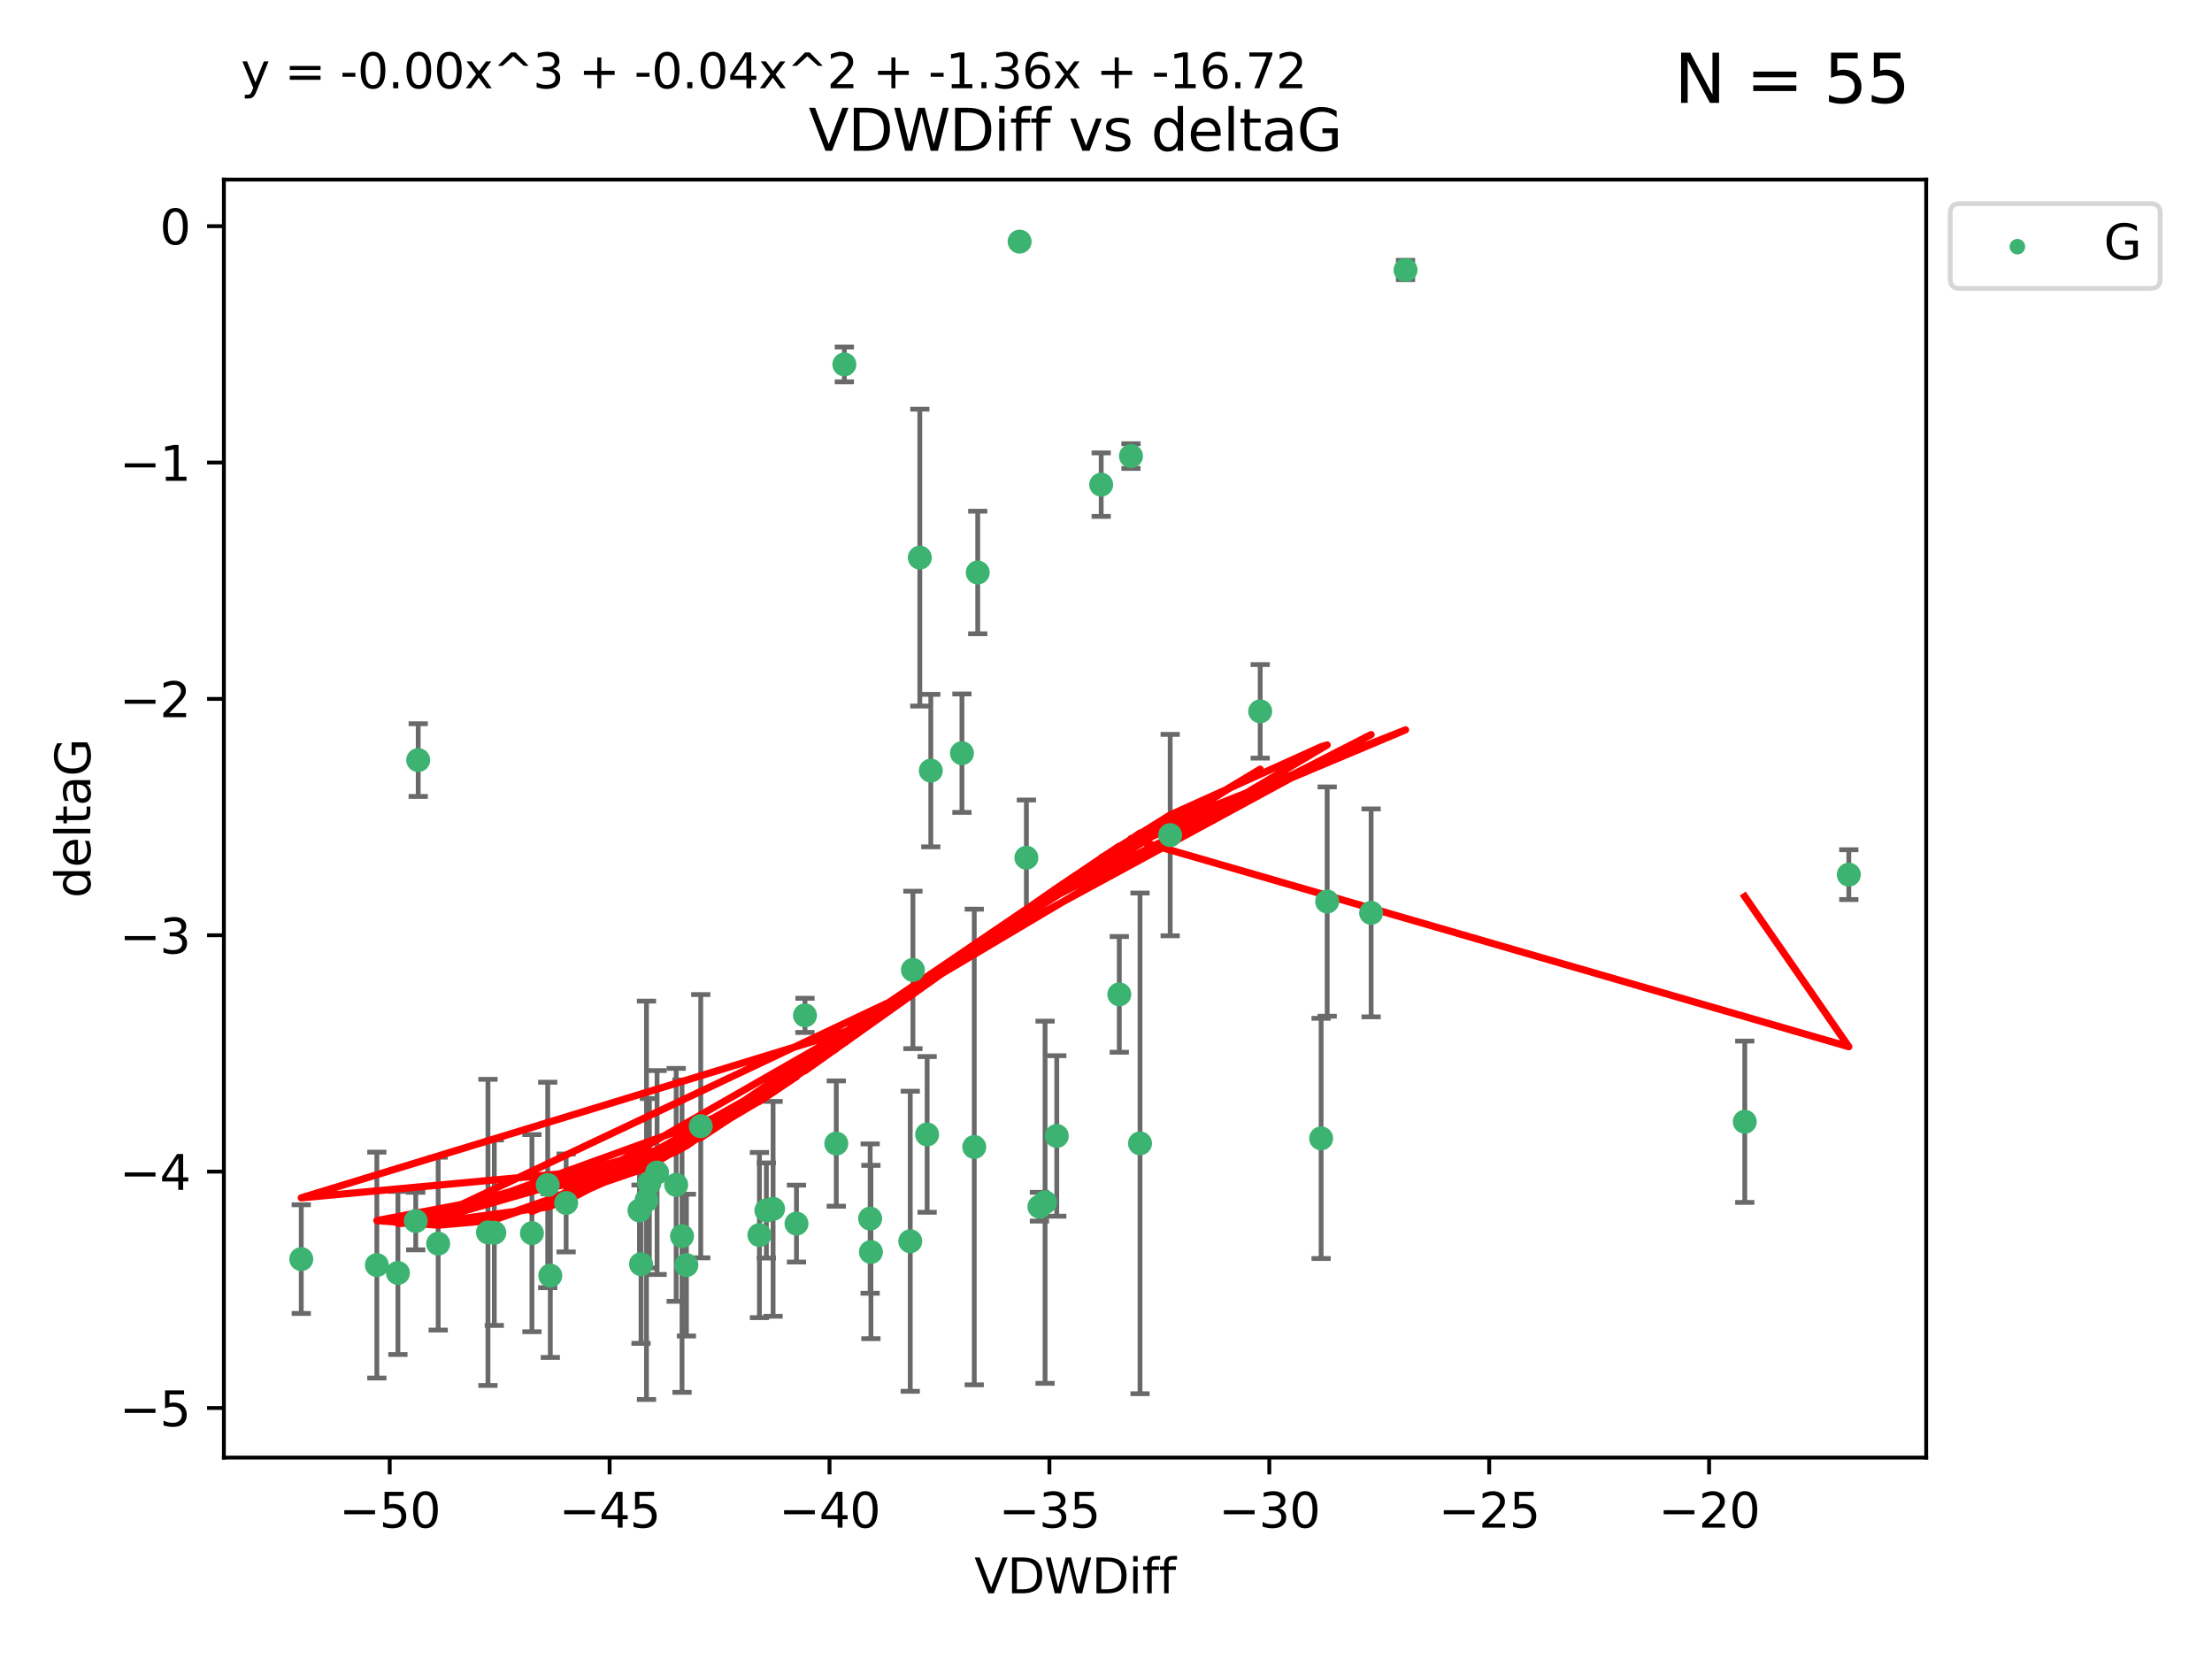 <?xml version="1.0" encoding="utf-8" standalone="no"?>
<!DOCTYPE svg PUBLIC "-//W3C//DTD SVG 1.1//EN"
  "http://www.w3.org/Graphics/SVG/1.1/DTD/svg11.dtd">
<svg xmlns:xlink="http://www.w3.org/1999/xlink" width="460.8pt" height="345.6pt" viewBox="0 0 460.8 345.6" xmlns="http://www.w3.org/2000/svg" version="1.1">
 <defs>
  <style type="text/css">*{stroke-linejoin: round; stroke-linecap: butt}</style>
 </defs>
 <g id="figure_1">
  <g id="patch_1">
   <path d="M 0 345.6 
L 460.8 345.6 
L 460.8 0 
L 0 0 
z
" style="fill: #ffffff"/>
  </g>
  <g id="axes_1">
   <g id="patch_2">
    <path d="M 46.64 303.64 
L 401.26 303.64 
L 401.26 37.411 
L 46.64 37.411 
z
" style="fill: #ffffff"/>
   </g>
   <g id="PathCollection_1">
    <defs>
     <path id="m141c7be015" d="M 0 1.118 
C 0.297 1.118 0.581 1 0.791 0.791 
C 1 0.581 1.118 0.297 1.118 0 
C 1.118 -0.297 1 -0.581 0.791 -0.791 
C 0.581 -1 0.297 -1.118 0 -1.118 
C -0.297 -1.118 -0.581 -1 -0.791 -0.791 
C -1 -0.581 -1.118 -0.297 -1.118 0 
C -1.118 0.297 -1 0.581 -0.791 0.791 
C -0.581 1 -0.297 1.118 0 1.118 
z
" style="stroke: #3cb371"/>
    </defs>
    <g clip-path="url(#pcbb7e28b76)">
     <use xlink:href="#m141c7be015" x="133.213" y="252.162" style="fill: #3cb371; stroke: #3cb371"/>
     <use xlink:href="#m141c7be015" x="78.505" y="263.539" style="fill: #3cb371; stroke: #3cb371"/>
     <use xlink:href="#m141c7be015" x="91.28" y="259.076" style="fill: #3cb371; stroke: #3cb371"/>
     <use xlink:href="#m141c7be015" x="101.652" y="256.73" style="fill: #3cb371; stroke: #3cb371"/>
     <use xlink:href="#m141c7be015" x="136.879" y="244.26" style="fill: #3cb371; stroke: #3cb371"/>
     <use xlink:href="#m141c7be015" x="159.648" y="252.161" style="fill: #3cb371; stroke: #3cb371"/>
     <use xlink:href="#m141c7be015" x="181.431" y="260.816" style="fill: #3cb371; stroke: #3cb371"/>
     <use xlink:href="#m141c7be015" x="62.759" y="262.298" style="fill: #3cb371; stroke: #3cb371"/>
     <use xlink:href="#m141c7be015" x="135.278" y="246.487" style="fill: #3cb371; stroke: #3cb371"/>
     <use xlink:href="#m141c7be015" x="133.541" y="263.353" style="fill: #3cb371; stroke: #3cb371"/>
     <use xlink:href="#m141c7be015" x="102.973" y="256.797" style="fill: #3cb371; stroke: #3cb371"/>
     <use xlink:href="#m141c7be015" x="82.893" y="265.18" style="fill: #3cb371; stroke: #3cb371"/>
     <use xlink:href="#m141c7be015" x="145.979" y="234.604" style="fill: #3cb371; stroke: #3cb371"/>
     <use xlink:href="#m141c7be015" x="174.214" y="238.224" style="fill: #3cb371; stroke: #3cb371"/>
     <use xlink:href="#m141c7be015" x="117.936" y="250.599" style="fill: #3cb371; stroke: #3cb371"/>
     <use xlink:href="#m141c7be015" x="161.048" y="251.826" style="fill: #3cb371; stroke: #3cb371"/>
     <use xlink:href="#m141c7be015" x="181.27" y="253.85" style="fill: #3cb371; stroke: #3cb371"/>
     <use xlink:href="#m141c7be015" x="189.623" y="258.574" style="fill: #3cb371; stroke: #3cb371"/>
     <use xlink:href="#m141c7be015" x="110.811" y="256.889" style="fill: #3cb371; stroke: #3cb371"/>
     <use xlink:href="#m141c7be015" x="140.862" y="246.826" style="fill: #3cb371; stroke: #3cb371"/>
     <use xlink:href="#m141c7be015" x="165.923" y="254.895" style="fill: #3cb371; stroke: #3cb371"/>
     <use xlink:href="#m141c7be015" x="158.201" y="257.285" style="fill: #3cb371; stroke: #3cb371"/>
     <use xlink:href="#m141c7be015" x="87.119" y="158.34" style="fill: #3cb371; stroke: #3cb371"/>
     <use xlink:href="#m141c7be015" x="191.615" y="116.16" style="fill: #3cb371; stroke: #3cb371"/>
     <use xlink:href="#m141c7be015" x="142.076" y="257.509" style="fill: #3cb371; stroke: #3cb371"/>
     <use xlink:href="#m141c7be015" x="86.605" y="254.37" style="fill: #3cb371; stroke: #3cb371"/>
     <use xlink:href="#m141c7be015" x="114.103" y="246.847" style="fill: #3cb371; stroke: #3cb371"/>
     <use xlink:href="#m141c7be015" x="114.64" y="265.733" style="fill: #3cb371; stroke: #3cb371"/>
     <use xlink:href="#m141c7be015" x="142.992" y="263.542" style="fill: #3cb371; stroke: #3cb371"/>
     <use xlink:href="#m141c7be015" x="220.146" y="236.64" style="fill: #3cb371; stroke: #3cb371"/>
     <use xlink:href="#m141c7be015" x="233.169" y="207.148" style="fill: #3cb371; stroke: #3cb371"/>
     <use xlink:href="#m141c7be015" x="217.708" y="250.448" style="fill: #3cb371; stroke: #3cb371"/>
     <use xlink:href="#m141c7be015" x="175.895" y="75.917" style="fill: #3cb371; stroke: #3cb371"/>
     <use xlink:href="#m141c7be015" x="216.531" y="251.378" style="fill: #3cb371; stroke: #3cb371"/>
     <use xlink:href="#m141c7be015" x="134.676" y="250.042" style="fill: #3cb371; stroke: #3cb371"/>
     <use xlink:href="#m141c7be015" x="203.679" y="119.261" style="fill: #3cb371; stroke: #3cb371"/>
     <use xlink:href="#m141c7be015" x="262.522" y="148.185" style="fill: #3cb371; stroke: #3cb371"/>
     <use xlink:href="#m141c7be015" x="213.817" y="178.682" style="fill: #3cb371; stroke: #3cb371"/>
     <use xlink:href="#m141c7be015" x="212.406" y="50.334" style="fill: #3cb371; stroke: #3cb371"/>
     <use xlink:href="#m141c7be015" x="285.63" y="190.168" style="fill: #3cb371; stroke: #3cb371"/>
     <use xlink:href="#m141c7be015" x="200.389" y="156.901" style="fill: #3cb371; stroke: #3cb371"/>
     <use xlink:href="#m141c7be015" x="202.957" y="238.939" style="fill: #3cb371; stroke: #3cb371"/>
     <use xlink:href="#m141c7be015" x="193.903" y="160.532" style="fill: #3cb371; stroke: #3cb371"/>
     <use xlink:href="#m141c7be015" x="167.69" y="211.519" style="fill: #3cb371; stroke: #3cb371"/>
     <use xlink:href="#m141c7be015" x="237.488" y="238.186" style="fill: #3cb371; stroke: #3cb371"/>
     <use xlink:href="#m141c7be015" x="190.179" y="202.049" style="fill: #3cb371; stroke: #3cb371"/>
     <use xlink:href="#m141c7be015" x="193.138" y="236.32" style="fill: #3cb371; stroke: #3cb371"/>
     <use xlink:href="#m141c7be015" x="276.475" y="187.81" style="fill: #3cb371; stroke: #3cb371"/>
     <use xlink:href="#m141c7be015" x="275.212" y="237.15" style="fill: #3cb371; stroke: #3cb371"/>
     <use xlink:href="#m141c7be015" x="243.77" y="173.963" style="fill: #3cb371; stroke: #3cb371"/>
     <use xlink:href="#m141c7be015" x="229.398" y="100.958" style="fill: #3cb371; stroke: #3cb371"/>
     <use xlink:href="#m141c7be015" x="292.798" y="56.245" style="fill: #3cb371; stroke: #3cb371"/>
     <use xlink:href="#m141c7be015" x="235.604" y="95.009" style="fill: #3cb371; stroke: #3cb371"/>
     <use xlink:href="#m141c7be015" x="385.141" y="182.207" style="fill: #3cb371; stroke: #3cb371"/>
     <use xlink:href="#m141c7be015" x="363.469" y="233.684" style="fill: #3cb371; stroke: #3cb371"/>
    </g>
   </g>
   <g id="matplotlib.axis_1">
    <g id="xtick_1">
     <g id="line2d_1">
      <defs>
       <path id="m7e009e89de" d="M 0 0 
L 0 3.5 
" style="stroke: #000000; stroke-width: 0.8"/>
      </defs>
      <g>
       <use xlink:href="#m7e009e89de" x="81.184" y="303.64" style="stroke: #000000; stroke-width: 0.8"/>
      </g>
     </g>
     <g id="text_1">
      <!-- −50 -->
      <g transform="translate(70.632 318.238)scale(0.1 -0.1)">
       <defs>
        <path id="DejaVuSans-2212" d="M 678 2272 
L 4684 2272 
L 4684 1741 
L 678 1741 
L 678 2272 
z
" transform="scale(0.016)"/>
        <path id="DejaVuSans-35" d="M 691 4666 
L 3169 4666 
L 3169 4134 
L 1269 4134 
L 1269 2991 
Q 1406 3038 1543 3061 
Q 1681 3084 1819 3084 
Q 2600 3084 3056 2656 
Q 3513 2228 3513 1497 
Q 3513 744 3044 326 
Q 2575 -91 1722 -91 
Q 1428 -91 1123 -41 
Q 819 9 494 109 
L 494 744 
Q 775 591 1075 516 
Q 1375 441 1709 441 
Q 2250 441 2565 725 
Q 2881 1009 2881 1497 
Q 2881 1984 2565 2268 
Q 2250 2553 1709 2553 
Q 1456 2553 1204 2497 
Q 953 2441 691 2322 
L 691 4666 
z
" transform="scale(0.016)"/>
        <path id="DejaVuSans-30" d="M 2034 4250 
Q 1547 4250 1301 3770 
Q 1056 3291 1056 2328 
Q 1056 1369 1301 889 
Q 1547 409 2034 409 
Q 2525 409 2770 889 
Q 3016 1369 3016 2328 
Q 3016 3291 2770 3770 
Q 2525 4250 2034 4250 
z
M 2034 4750 
Q 2819 4750 3233 4129 
Q 3647 3509 3647 2328 
Q 3647 1150 3233 529 
Q 2819 -91 2034 -91 
Q 1250 -91 836 529 
Q 422 1150 422 2328 
Q 422 3509 836 4129 
Q 1250 4750 2034 4750 
z
" transform="scale(0.016)"/>
       </defs>
       <use xlink:href="#DejaVuSans-2212"/>
       <use xlink:href="#DejaVuSans-35" x="83.789"/>
       <use xlink:href="#DejaVuSans-30" x="147.412"/>
      </g>
     </g>
    </g>
    <g id="xtick_2">
     <g id="line2d_2">
      <g>
       <use xlink:href="#m7e009e89de" x="126.993" y="303.64" style="stroke: #000000; stroke-width: 0.8"/>
      </g>
     </g>
     <g id="text_2">
      <!-- −45 -->
      <g transform="translate(116.441 318.238)scale(0.1 -0.1)">
       <defs>
        <path id="DejaVuSans-34" d="M 2419 4116 
L 825 1625 
L 2419 1625 
L 2419 4116 
z
M 2253 4666 
L 3047 4666 
L 3047 1625 
L 3713 1625 
L 3713 1100 
L 3047 1100 
L 3047 0 
L 2419 0 
L 2419 1100 
L 313 1100 
L 313 1709 
L 2253 4666 
z
" transform="scale(0.016)"/>
       </defs>
       <use xlink:href="#DejaVuSans-2212"/>
       <use xlink:href="#DejaVuSans-34" x="83.789"/>
       <use xlink:href="#DejaVuSans-35" x="147.412"/>
      </g>
     </g>
    </g>
    <g id="xtick_3">
     <g id="line2d_3">
      <g>
       <use xlink:href="#m7e009e89de" x="172.802" y="303.64" style="stroke: #000000; stroke-width: 0.8"/>
      </g>
     </g>
     <g id="text_3">
      <!-- −40 -->
      <g transform="translate(162.25 318.238)scale(0.1 -0.1)">
       <use xlink:href="#DejaVuSans-2212"/>
       <use xlink:href="#DejaVuSans-34" x="83.789"/>
       <use xlink:href="#DejaVuSans-30" x="147.412"/>
      </g>
     </g>
    </g>
    <g id="xtick_4">
     <g id="line2d_4">
      <g>
       <use xlink:href="#m7e009e89de" x="218.611" y="303.64" style="stroke: #000000; stroke-width: 0.8"/>
      </g>
     </g>
     <g id="text_4">
      <!-- −35 -->
      <g transform="translate(208.059 318.238)scale(0.1 -0.1)">
       <defs>
        <path id="DejaVuSans-33" d="M 2597 2516 
Q 3050 2419 3304 2112 
Q 3559 1806 3559 1356 
Q 3559 666 3084 287 
Q 2609 -91 1734 -91 
Q 1441 -91 1130 -33 
Q 819 25 488 141 
L 488 750 
Q 750 597 1062 519 
Q 1375 441 1716 441 
Q 2309 441 2620 675 
Q 2931 909 2931 1356 
Q 2931 1769 2642 2001 
Q 2353 2234 1838 2234 
L 1294 2234 
L 1294 2753 
L 1863 2753 
Q 2328 2753 2575 2939 
Q 2822 3125 2822 3475 
Q 2822 3834 2567 4026 
Q 2313 4219 1838 4219 
Q 1578 4219 1281 4162 
Q 984 4106 628 3988 
L 628 4550 
Q 988 4650 1302 4700 
Q 1616 4750 1894 4750 
Q 2613 4750 3031 4423 
Q 3450 4097 3450 3541 
Q 3450 3153 3228 2886 
Q 3006 2619 2597 2516 
z
" transform="scale(0.016)"/>
       </defs>
       <use xlink:href="#DejaVuSans-2212"/>
       <use xlink:href="#DejaVuSans-33" x="83.789"/>
       <use xlink:href="#DejaVuSans-35" x="147.412"/>
      </g>
     </g>
    </g>
    <g id="xtick_5">
     <g id="line2d_5">
      <g>
       <use xlink:href="#m7e009e89de" x="264.42" y="303.64" style="stroke: #000000; stroke-width: 0.8"/>
      </g>
     </g>
     <g id="text_5">
      <!-- −30 -->
      <g transform="translate(253.868 318.238)scale(0.1 -0.1)">
       <use xlink:href="#DejaVuSans-2212"/>
       <use xlink:href="#DejaVuSans-33" x="83.789"/>
       <use xlink:href="#DejaVuSans-30" x="147.412"/>
      </g>
     </g>
    </g>
    <g id="xtick_6">
     <g id="line2d_6">
      <g>
       <use xlink:href="#m7e009e89de" x="310.229" y="303.64" style="stroke: #000000; stroke-width: 0.8"/>
      </g>
     </g>
     <g id="text_6">
      <!-- −25 -->
      <g transform="translate(299.676 318.238)scale(0.1 -0.1)">
       <defs>
        <path id="DejaVuSans-32" d="M 1228 531 
L 3431 531 
L 3431 0 
L 469 0 
L 469 531 
Q 828 903 1448 1529 
Q 2069 2156 2228 2338 
Q 2531 2678 2651 2914 
Q 2772 3150 2772 3378 
Q 2772 3750 2511 3984 
Q 2250 4219 1831 4219 
Q 1534 4219 1204 4116 
Q 875 4013 500 3803 
L 500 4441 
Q 881 4594 1212 4672 
Q 1544 4750 1819 4750 
Q 2544 4750 2975 4387 
Q 3406 4025 3406 3419 
Q 3406 3131 3298 2873 
Q 3191 2616 2906 2266 
Q 2828 2175 2409 1742 
Q 1991 1309 1228 531 
z
" transform="scale(0.016)"/>
       </defs>
       <use xlink:href="#DejaVuSans-2212"/>
       <use xlink:href="#DejaVuSans-32" x="83.789"/>
       <use xlink:href="#DejaVuSans-35" x="147.412"/>
      </g>
     </g>
    </g>
    <g id="xtick_7">
     <g id="line2d_7">
      <g>
       <use xlink:href="#m7e009e89de" x="356.038" y="303.64" style="stroke: #000000; stroke-width: 0.8"/>
      </g>
     </g>
     <g id="text_7">
      <!-- −20 -->
      <g transform="translate(345.485 318.238)scale(0.1 -0.1)">
       <use xlink:href="#DejaVuSans-2212"/>
       <use xlink:href="#DejaVuSans-32" x="83.789"/>
       <use xlink:href="#DejaVuSans-30" x="147.412"/>
      </g>
     </g>
    </g>
    <g id="text_8">
     <!-- VDWDiff -->
     <g transform="translate(202.977 331.917)scale(0.1 -0.1)">
      <defs>
       <path id="DejaVuSans-56" d="M 1831 0 
L 50 4666 
L 709 4666 
L 2188 738 
L 3669 4666 
L 4325 4666 
L 2547 0 
L 1831 0 
z
" transform="scale(0.016)"/>
       <path id="DejaVuSans-44" d="M 1259 4147 
L 1259 519 
L 2022 519 
Q 2988 519 3436 956 
Q 3884 1394 3884 2338 
Q 3884 3275 3436 3711 
Q 2988 4147 2022 4147 
L 1259 4147 
z
M 628 4666 
L 1925 4666 
Q 3281 4666 3915 4102 
Q 4550 3538 4550 2338 
Q 4550 1131 3912 565 
Q 3275 0 1925 0 
L 628 0 
L 628 4666 
z
" transform="scale(0.016)"/>
       <path id="DejaVuSans-57" d="M 213 4666 
L 850 4666 
L 1831 722 
L 2809 4666 
L 3519 4666 
L 4500 722 
L 5478 4666 
L 6119 4666 
L 4947 0 
L 4153 0 
L 3169 4050 
L 2175 0 
L 1381 0 
L 213 4666 
z
" transform="scale(0.016)"/>
       <path id="DejaVuSans-69" d="M 603 3500 
L 1178 3500 
L 1178 0 
L 603 0 
L 603 3500 
z
M 603 4863 
L 1178 4863 
L 1178 4134 
L 603 4134 
L 603 4863 
z
" transform="scale(0.016)"/>
       <path id="DejaVuSans-66" d="M 2375 4863 
L 2375 4384 
L 1825 4384 
Q 1516 4384 1395 4259 
Q 1275 4134 1275 3809 
L 1275 3500 
L 2222 3500 
L 2222 3053 
L 1275 3053 
L 1275 0 
L 697 0 
L 697 3053 
L 147 3053 
L 147 3500 
L 697 3500 
L 697 3744 
Q 697 4328 969 4595 
Q 1241 4863 1831 4863 
L 2375 4863 
z
" transform="scale(0.016)"/>
      </defs>
      <use xlink:href="#DejaVuSans-56"/>
      <use xlink:href="#DejaVuSans-44" x="68.408"/>
      <use xlink:href="#DejaVuSans-57" x="145.41"/>
      <use xlink:href="#DejaVuSans-44" x="244.287"/>
      <use xlink:href="#DejaVuSans-69" x="321.289"/>
      <use xlink:href="#DejaVuSans-66" x="349.072"/>
      <use xlink:href="#DejaVuSans-66" x="384.277"/>
     </g>
    </g>
   </g>
   <g id="matplotlib.axis_2">
    <g id="ytick_1">
     <g id="line2d_8">
      <defs>
       <path id="mfb4e749092" d="M 0 0 
L -3.5 0 
" style="stroke: #000000; stroke-width: 0.8"/>
      </defs>
      <g>
       <use xlink:href="#mfb4e749092" x="46.64" y="293.312" style="stroke: #000000; stroke-width: 0.8"/>
      </g>
     </g>
     <g id="text_9">
      <!-- −5 -->
      <g transform="translate(24.898 297.111)scale(0.1 -0.1)">
       <use xlink:href="#DejaVuSans-2212"/>
       <use xlink:href="#DejaVuSans-35" x="83.789"/>
      </g>
     </g>
    </g>
    <g id="ytick_2">
     <g id="line2d_9">
      <g>
       <use xlink:href="#mfb4e749092" x="46.64" y="244.073" style="stroke: #000000; stroke-width: 0.8"/>
      </g>
     </g>
     <g id="text_10">
      <!-- −4 -->
      <g transform="translate(24.898 247.873)scale(0.1 -0.1)">
       <use xlink:href="#DejaVuSans-2212"/>
       <use xlink:href="#DejaVuSans-34" x="83.789"/>
      </g>
     </g>
    </g>
    <g id="ytick_3">
     <g id="line2d_10">
      <g>
       <use xlink:href="#mfb4e749092" x="46.64" y="194.835" style="stroke: #000000; stroke-width: 0.8"/>
      </g>
     </g>
     <g id="text_11">
      <!-- −3 -->
      <g transform="translate(24.898 198.634)scale(0.1 -0.1)">
       <use xlink:href="#DejaVuSans-2212"/>
       <use xlink:href="#DejaVuSans-33" x="83.789"/>
      </g>
     </g>
    </g>
    <g id="ytick_4">
     <g id="line2d_11">
      <g>
       <use xlink:href="#mfb4e749092" x="46.64" y="145.596" style="stroke: #000000; stroke-width: 0.8"/>
      </g>
     </g>
     <g id="text_12">
      <!-- −2 -->
      <g transform="translate(24.898 149.395)scale(0.1 -0.1)">
       <use xlink:href="#DejaVuSans-2212"/>
       <use xlink:href="#DejaVuSans-32" x="83.789"/>
      </g>
     </g>
    </g>
    <g id="ytick_5">
     <g id="line2d_12">
      <g>
       <use xlink:href="#mfb4e749092" x="46.64" y="96.357" style="stroke: #000000; stroke-width: 0.8"/>
      </g>
     </g>
     <g id="text_13">
      <!-- −1 -->
      <g transform="translate(24.898 100.156)scale(0.1 -0.1)">
       <defs>
        <path id="DejaVuSans-31" d="M 794 531 
L 1825 531 
L 1825 4091 
L 703 3866 
L 703 4441 
L 1819 4666 
L 2450 4666 
L 2450 531 
L 3481 531 
L 3481 0 
L 794 0 
L 794 531 
z
" transform="scale(0.016)"/>
       </defs>
       <use xlink:href="#DejaVuSans-2212"/>
       <use xlink:href="#DejaVuSans-31" x="83.789"/>
      </g>
     </g>
    </g>
    <g id="ytick_6">
     <g id="line2d_13">
      <g>
       <use xlink:href="#mfb4e749092" x="46.64" y="47.118" style="stroke: #000000; stroke-width: 0.8"/>
      </g>
     </g>
     <g id="text_14">
      <!-- 0 -->
      <g transform="translate(33.278 50.918)scale(0.1 -0.1)">
       <use xlink:href="#DejaVuSans-30"/>
      </g>
     </g>
    </g>
    <g id="text_15">
     <!-- deltaG -->
     <g transform="translate(18.818 187.064)rotate(-90)scale(0.1 -0.1)">
      <defs>
       <path id="DejaVuSans-64" d="M 2906 2969 
L 2906 4863 
L 3481 4863 
L 3481 0 
L 2906 0 
L 2906 525 
Q 2725 213 2448 61 
Q 2172 -91 1784 -91 
Q 1150 -91 751 415 
Q 353 922 353 1747 
Q 353 2572 751 3078 
Q 1150 3584 1784 3584 
Q 2172 3584 2448 3432 
Q 2725 3281 2906 2969 
z
M 947 1747 
Q 947 1113 1208 752 
Q 1469 391 1925 391 
Q 2381 391 2643 752 
Q 2906 1113 2906 1747 
Q 2906 2381 2643 2742 
Q 2381 3103 1925 3103 
Q 1469 3103 1208 2742 
Q 947 2381 947 1747 
z
" transform="scale(0.016)"/>
       <path id="DejaVuSans-65" d="M 3597 1894 
L 3597 1613 
L 953 1613 
Q 991 1019 1311 708 
Q 1631 397 2203 397 
Q 2534 397 2845 478 
Q 3156 559 3463 722 
L 3463 178 
Q 3153 47 2828 -22 
Q 2503 -91 2169 -91 
Q 1331 -91 842 396 
Q 353 884 353 1716 
Q 353 2575 817 3079 
Q 1281 3584 2069 3584 
Q 2775 3584 3186 3129 
Q 3597 2675 3597 1894 
z
M 3022 2063 
Q 3016 2534 2758 2815 
Q 2500 3097 2075 3097 
Q 1594 3097 1305 2825 
Q 1016 2553 972 2059 
L 3022 2063 
z
" transform="scale(0.016)"/>
       <path id="DejaVuSans-6c" d="M 603 4863 
L 1178 4863 
L 1178 0 
L 603 0 
L 603 4863 
z
" transform="scale(0.016)"/>
       <path id="DejaVuSans-74" d="M 1172 4494 
L 1172 3500 
L 2356 3500 
L 2356 3053 
L 1172 3053 
L 1172 1153 
Q 1172 725 1289 603 
Q 1406 481 1766 481 
L 2356 481 
L 2356 0 
L 1766 0 
Q 1100 0 847 248 
Q 594 497 594 1153 
L 594 3053 
L 172 3053 
L 172 3500 
L 594 3500 
L 594 4494 
L 1172 4494 
z
" transform="scale(0.016)"/>
       <path id="DejaVuSans-61" d="M 2194 1759 
Q 1497 1759 1228 1600 
Q 959 1441 959 1056 
Q 959 750 1161 570 
Q 1363 391 1709 391 
Q 2188 391 2477 730 
Q 2766 1069 2766 1631 
L 2766 1759 
L 2194 1759 
z
M 3341 1997 
L 3341 0 
L 2766 0 
L 2766 531 
Q 2569 213 2275 61 
Q 1981 -91 1556 -91 
Q 1019 -91 701 211 
Q 384 513 384 1019 
Q 384 1609 779 1909 
Q 1175 2209 1959 2209 
L 2766 2209 
L 2766 2266 
Q 2766 2663 2505 2880 
Q 2244 3097 1772 3097 
Q 1472 3097 1187 3025 
Q 903 2953 641 2809 
L 641 3341 
Q 956 3463 1253 3523 
Q 1550 3584 1831 3584 
Q 2591 3584 2966 3190 
Q 3341 2797 3341 1997 
z
" transform="scale(0.016)"/>
       <path id="DejaVuSans-47" d="M 3809 666 
L 3809 1919 
L 2778 1919 
L 2778 2438 
L 4434 2438 
L 4434 434 
Q 4069 175 3628 42 
Q 3188 -91 2688 -91 
Q 1594 -91 976 548 
Q 359 1188 359 2328 
Q 359 3472 976 4111 
Q 1594 4750 2688 4750 
Q 3144 4750 3555 4637 
Q 3966 4525 4313 4306 
L 4313 3634 
Q 3963 3931 3569 4081 
Q 3175 4231 2741 4231 
Q 1884 4231 1454 3753 
Q 1025 3275 1025 2328 
Q 1025 1384 1454 906 
Q 1884 428 2741 428 
Q 3075 428 3337 486 
Q 3600 544 3809 666 
z
" transform="scale(0.016)"/>
      </defs>
      <use xlink:href="#DejaVuSans-64"/>
      <use xlink:href="#DejaVuSans-65" x="63.477"/>
      <use xlink:href="#DejaVuSans-6c" x="125"/>
      <use xlink:href="#DejaVuSans-74" x="152.783"/>
      <use xlink:href="#DejaVuSans-61" x="191.992"/>
      <use xlink:href="#DejaVuSans-47" x="253.271"/>
     </g>
    </g>
   </g>
   <g id="LineCollection_1">
    <path d="M 133.213 262.732 
L 133.213 241.591 
" clip-path="url(#pcbb7e28b76)" style="fill: none; stroke: #696969"/>
    <path d="M 78.505 287.07 
L 78.505 240.008 
" clip-path="url(#pcbb7e28b76)" style="fill: none; stroke: #696969"/>
    <path d="M 91.28 277.078 
L 91.28 241.075 
" clip-path="url(#pcbb7e28b76)" style="fill: none; stroke: #696969"/>
    <path d="M 101.652 288.615 
L 101.652 224.844 
" clip-path="url(#pcbb7e28b76)" style="fill: none; stroke: #696969"/>
    <path d="M 136.879 265.496 
L 136.879 223.024 
" clip-path="url(#pcbb7e28b76)" style="fill: none; stroke: #696969"/>
    <path d="M 159.648 262.073 
L 159.648 242.249 
" clip-path="url(#pcbb7e28b76)" style="fill: none; stroke: #696969"/>
    <path d="M 181.431 278.871 
L 181.431 242.76 
" clip-path="url(#pcbb7e28b76)" style="fill: none; stroke: #696969"/>
    <path d="M 62.759 273.619 
L 62.759 250.977 
" clip-path="url(#pcbb7e28b76)" style="fill: none; stroke: #696969"/>
    <path d="M 135.278 264.135 
L 135.278 228.839 
" clip-path="url(#pcbb7e28b76)" style="fill: none; stroke: #696969"/>
    <path d="M 133.541 279.849 
L 133.541 246.857 
" clip-path="url(#pcbb7e28b76)" style="fill: none; stroke: #696969"/>
    <path d="M 102.973 276.11 
L 102.973 237.484 
" clip-path="url(#pcbb7e28b76)" style="fill: none; stroke: #696969"/>
    <path d="M 82.893 282.165 
L 82.893 248.194 
" clip-path="url(#pcbb7e28b76)" style="fill: none; stroke: #696969"/>
    <path d="M 145.979 262.029 
L 145.979 207.179 
" clip-path="url(#pcbb7e28b76)" style="fill: none; stroke: #696969"/>
    <path d="M 174.214 251.277 
L 174.214 225.171 
" clip-path="url(#pcbb7e28b76)" style="fill: none; stroke: #696969"/>
    <path d="M 117.936 260.798 
L 117.936 240.4 
" clip-path="url(#pcbb7e28b76)" style="fill: none; stroke: #696969"/>
    <path d="M 161.048 274.204 
L 161.048 229.447 
" clip-path="url(#pcbb7e28b76)" style="fill: none; stroke: #696969"/>
    <path d="M 181.27 269.404 
L 181.27 238.297 
" clip-path="url(#pcbb7e28b76)" style="fill: none; stroke: #696969"/>
    <path d="M 189.623 289.83 
L 189.623 227.319 
" clip-path="url(#pcbb7e28b76)" style="fill: none; stroke: #696969"/>
    <path d="M 110.811 277.424 
L 110.811 236.355 
" clip-path="url(#pcbb7e28b76)" style="fill: none; stroke: #696969"/>
    <path d="M 140.862 271.086 
L 140.862 222.566 
" clip-path="url(#pcbb7e28b76)" style="fill: none; stroke: #696969"/>
    <path d="M 165.923 262.904 
L 165.923 246.887 
" clip-path="url(#pcbb7e28b76)" style="fill: none; stroke: #696969"/>
    <path d="M 158.201 274.49 
L 158.201 240.081 
" clip-path="url(#pcbb7e28b76)" style="fill: none; stroke: #696969"/>
    <path d="M 87.119 165.911 
L 87.119 150.769 
" clip-path="url(#pcbb7e28b76)" style="fill: none; stroke: #696969"/>
    <path d="M 191.615 147.088 
L 191.615 85.232 
" clip-path="url(#pcbb7e28b76)" style="fill: none; stroke: #696969"/>
    <path d="M 142.076 290.045 
L 142.076 224.973 
" clip-path="url(#pcbb7e28b76)" style="fill: none; stroke: #696969"/>
    <path d="M 86.605 260.364 
L 86.605 248.377 
" clip-path="url(#pcbb7e28b76)" style="fill: none; stroke: #696969"/>
    <path d="M 114.103 268.246 
L 114.103 225.447 
" clip-path="url(#pcbb7e28b76)" style="fill: none; stroke: #696969"/>
    <path d="M 114.64 282.776 
L 114.64 248.69 
" clip-path="url(#pcbb7e28b76)" style="fill: none; stroke: #696969"/>
    <path d="M 142.992 278.31 
L 142.992 248.773 
" clip-path="url(#pcbb7e28b76)" style="fill: none; stroke: #696969"/>
    <path d="M 220.146 253.354 
L 220.146 219.925 
" clip-path="url(#pcbb7e28b76)" style="fill: none; stroke: #696969"/>
    <path d="M 233.169 219.2 
L 233.169 195.095 
" clip-path="url(#pcbb7e28b76)" style="fill: none; stroke: #696969"/>
    <path d="M 217.708 288.17 
L 217.708 212.727 
" clip-path="url(#pcbb7e28b76)" style="fill: none; stroke: #696969"/>
    <path d="M 175.895 79.541 
L 175.895 72.292 
" clip-path="url(#pcbb7e28b76)" style="fill: none; stroke: #696969"/>
    <path d="M 216.531 254.373 
L 216.531 248.382 
" clip-path="url(#pcbb7e28b76)" style="fill: none; stroke: #696969"/>
    <path d="M 134.676 291.539 
L 134.676 208.545 
" clip-path="url(#pcbb7e28b76)" style="fill: none; stroke: #696969"/>
    <path d="M 203.679 132.028 
L 203.679 106.493 
" clip-path="url(#pcbb7e28b76)" style="fill: none; stroke: #696969"/>
    <path d="M 262.522 157.929 
L 262.522 138.442 
" clip-path="url(#pcbb7e28b76)" style="fill: none; stroke: #696969"/>
    <path d="M 213.817 190.712 
L 213.817 166.652 
" clip-path="url(#pcbb7e28b76)" style="fill: none; stroke: #696969"/>
    <path d="M 212.406 51.156 
L 212.406 49.513 
" clip-path="url(#pcbb7e28b76)" style="fill: none; stroke: #696969"/>
    <path d="M 285.63 211.824 
L 285.63 168.512 
" clip-path="url(#pcbb7e28b76)" style="fill: none; stroke: #696969"/>
    <path d="M 200.389 169.235 
L 200.389 144.566 
" clip-path="url(#pcbb7e28b76)" style="fill: none; stroke: #696969"/>
    <path d="M 202.957 288.482 
L 202.957 189.395 
" clip-path="url(#pcbb7e28b76)" style="fill: none; stroke: #696969"/>
    <path d="M 193.903 176.414 
L 193.903 144.65 
" clip-path="url(#pcbb7e28b76)" style="fill: none; stroke: #696969"/>
    <path d="M 167.69 215.078 
L 167.69 207.961 
" clip-path="url(#pcbb7e28b76)" style="fill: none; stroke: #696969"/>
    <path d="M 237.488 290.336 
L 237.488 186.035 
" clip-path="url(#pcbb7e28b76)" style="fill: none; stroke: #696969"/>
    <path d="M 190.179 218.446 
L 190.179 185.651 
" clip-path="url(#pcbb7e28b76)" style="fill: none; stroke: #696969"/>
    <path d="M 193.138 252.539 
L 193.138 220.102 
" clip-path="url(#pcbb7e28b76)" style="fill: none; stroke: #696969"/>
    <path d="M 276.475 211.691 
L 276.475 163.928 
" clip-path="url(#pcbb7e28b76)" style="fill: none; stroke: #696969"/>
    <path d="M 275.212 262.168 
L 275.212 212.132 
" clip-path="url(#pcbb7e28b76)" style="fill: none; stroke: #696969"/>
    <path d="M 243.77 194.943 
L 243.77 152.984 
" clip-path="url(#pcbb7e28b76)" style="fill: none; stroke: #696969"/>
    <path d="M 229.398 107.574 
L 229.398 94.342 
" clip-path="url(#pcbb7e28b76)" style="fill: none; stroke: #696969"/>
    <path d="M 292.798 58.259 
L 292.798 54.231 
" clip-path="url(#pcbb7e28b76)" style="fill: none; stroke: #696969"/>
    <path d="M 235.604 97.582 
L 235.604 92.436 
" clip-path="url(#pcbb7e28b76)" style="fill: none; stroke: #696969"/>
    <path d="M 385.141 187.393 
L 385.141 177.021 
" clip-path="url(#pcbb7e28b76)" style="fill: none; stroke: #696969"/>
    <path d="M 363.469 250.489 
L 363.469 216.879 
" clip-path="url(#pcbb7e28b76)" style="fill: none; stroke: #696969"/>
   </g>
   <g id="line2d_14">
    <defs>
     <path id="m1d895cce54" d="M 2 0 
L -2 -0 
" style="stroke: #696969"/>
    </defs>
    <g clip-path="url(#pcbb7e28b76)">
     <use xlink:href="#m1d895cce54" x="133.213" y="262.732" style="fill: #696969; stroke: #696969"/>
     <use xlink:href="#m1d895cce54" x="78.505" y="287.07" style="fill: #696969; stroke: #696969"/>
     <use xlink:href="#m1d895cce54" x="91.28" y="277.078" style="fill: #696969; stroke: #696969"/>
     <use xlink:href="#m1d895cce54" x="101.652" y="288.615" style="fill: #696969; stroke: #696969"/>
     <use xlink:href="#m1d895cce54" x="136.879" y="265.496" style="fill: #696969; stroke: #696969"/>
     <use xlink:href="#m1d895cce54" x="159.648" y="262.073" style="fill: #696969; stroke: #696969"/>
     <use xlink:href="#m1d895cce54" x="181.431" y="278.871" style="fill: #696969; stroke: #696969"/>
     <use xlink:href="#m1d895cce54" x="62.759" y="273.619" style="fill: #696969; stroke: #696969"/>
     <use xlink:href="#m1d895cce54" x="135.278" y="264.135" style="fill: #696969; stroke: #696969"/>
     <use xlink:href="#m1d895cce54" x="133.541" y="279.849" style="fill: #696969; stroke: #696969"/>
     <use xlink:href="#m1d895cce54" x="102.973" y="276.11" style="fill: #696969; stroke: #696969"/>
     <use xlink:href="#m1d895cce54" x="82.893" y="282.165" style="fill: #696969; stroke: #696969"/>
     <use xlink:href="#m1d895cce54" x="145.979" y="262.029" style="fill: #696969; stroke: #696969"/>
     <use xlink:href="#m1d895cce54" x="174.214" y="251.277" style="fill: #696969; stroke: #696969"/>
     <use xlink:href="#m1d895cce54" x="117.936" y="260.798" style="fill: #696969; stroke: #696969"/>
     <use xlink:href="#m1d895cce54" x="161.048" y="274.204" style="fill: #696969; stroke: #696969"/>
     <use xlink:href="#m1d895cce54" x="181.27" y="269.404" style="fill: #696969; stroke: #696969"/>
     <use xlink:href="#m1d895cce54" x="189.623" y="289.83" style="fill: #696969; stroke: #696969"/>
     <use xlink:href="#m1d895cce54" x="110.811" y="277.424" style="fill: #696969; stroke: #696969"/>
     <use xlink:href="#m1d895cce54" x="140.862" y="271.086" style="fill: #696969; stroke: #696969"/>
     <use xlink:href="#m1d895cce54" x="165.923" y="262.904" style="fill: #696969; stroke: #696969"/>
     <use xlink:href="#m1d895cce54" x="158.201" y="274.49" style="fill: #696969; stroke: #696969"/>
     <use xlink:href="#m1d895cce54" x="87.119" y="165.911" style="fill: #696969; stroke: #696969"/>
     <use xlink:href="#m1d895cce54" x="191.615" y="147.088" style="fill: #696969; stroke: #696969"/>
     <use xlink:href="#m1d895cce54" x="142.076" y="290.045" style="fill: #696969; stroke: #696969"/>
     <use xlink:href="#m1d895cce54" x="86.605" y="260.364" style="fill: #696969; stroke: #696969"/>
     <use xlink:href="#m1d895cce54" x="114.103" y="268.246" style="fill: #696969; stroke: #696969"/>
     <use xlink:href="#m1d895cce54" x="114.64" y="282.776" style="fill: #696969; stroke: #696969"/>
     <use xlink:href="#m1d895cce54" x="142.992" y="278.31" style="fill: #696969; stroke: #696969"/>
     <use xlink:href="#m1d895cce54" x="220.146" y="253.354" style="fill: #696969; stroke: #696969"/>
     <use xlink:href="#m1d895cce54" x="233.169" y="219.2" style="fill: #696969; stroke: #696969"/>
     <use xlink:href="#m1d895cce54" x="217.708" y="288.17" style="fill: #696969; stroke: #696969"/>
     <use xlink:href="#m1d895cce54" x="175.895" y="79.541" style="fill: #696969; stroke: #696969"/>
     <use xlink:href="#m1d895cce54" x="216.531" y="254.373" style="fill: #696969; stroke: #696969"/>
     <use xlink:href="#m1d895cce54" x="134.676" y="291.539" style="fill: #696969; stroke: #696969"/>
     <use xlink:href="#m1d895cce54" x="203.679" y="132.028" style="fill: #696969; stroke: #696969"/>
     <use xlink:href="#m1d895cce54" x="262.522" y="157.929" style="fill: #696969; stroke: #696969"/>
     <use xlink:href="#m1d895cce54" x="213.817" y="190.712" style="fill: #696969; stroke: #696969"/>
     <use xlink:href="#m1d895cce54" x="212.406" y="51.156" style="fill: #696969; stroke: #696969"/>
     <use xlink:href="#m1d895cce54" x="285.63" y="211.824" style="fill: #696969; stroke: #696969"/>
     <use xlink:href="#m1d895cce54" x="200.389" y="169.235" style="fill: #696969; stroke: #696969"/>
     <use xlink:href="#m1d895cce54" x="202.957" y="288.482" style="fill: #696969; stroke: #696969"/>
     <use xlink:href="#m1d895cce54" x="193.903" y="176.414" style="fill: #696969; stroke: #696969"/>
     <use xlink:href="#m1d895cce54" x="167.69" y="215.078" style="fill: #696969; stroke: #696969"/>
     <use xlink:href="#m1d895cce54" x="237.488" y="290.336" style="fill: #696969; stroke: #696969"/>
     <use xlink:href="#m1d895cce54" x="190.179" y="218.446" style="fill: #696969; stroke: #696969"/>
     <use xlink:href="#m1d895cce54" x="193.138" y="252.539" style="fill: #696969; stroke: #696969"/>
     <use xlink:href="#m1d895cce54" x="276.475" y="211.691" style="fill: #696969; stroke: #696969"/>
     <use xlink:href="#m1d895cce54" x="275.212" y="262.168" style="fill: #696969; stroke: #696969"/>
     <use xlink:href="#m1d895cce54" x="243.77" y="194.943" style="fill: #696969; stroke: #696969"/>
     <use xlink:href="#m1d895cce54" x="229.398" y="107.574" style="fill: #696969; stroke: #696969"/>
     <use xlink:href="#m1d895cce54" x="292.798" y="58.259" style="fill: #696969; stroke: #696969"/>
     <use xlink:href="#m1d895cce54" x="235.604" y="97.582" style="fill: #696969; stroke: #696969"/>
     <use xlink:href="#m1d895cce54" x="385.141" y="187.393" style="fill: #696969; stroke: #696969"/>
     <use xlink:href="#m1d895cce54" x="363.469" y="250.489" style="fill: #696969; stroke: #696969"/>
    </g>
   </g>
   <g id="line2d_15">
    <g clip-path="url(#pcbb7e28b76)">
     <use xlink:href="#m1d895cce54" x="133.213" y="241.591" style="fill: #696969; stroke: #696969"/>
     <use xlink:href="#m1d895cce54" x="78.505" y="240.008" style="fill: #696969; stroke: #696969"/>
     <use xlink:href="#m1d895cce54" x="91.28" y="241.075" style="fill: #696969; stroke: #696969"/>
     <use xlink:href="#m1d895cce54" x="101.652" y="224.844" style="fill: #696969; stroke: #696969"/>
     <use xlink:href="#m1d895cce54" x="136.879" y="223.024" style="fill: #696969; stroke: #696969"/>
     <use xlink:href="#m1d895cce54" x="159.648" y="242.249" style="fill: #696969; stroke: #696969"/>
     <use xlink:href="#m1d895cce54" x="181.431" y="242.76" style="fill: #696969; stroke: #696969"/>
     <use xlink:href="#m1d895cce54" x="62.759" y="250.977" style="fill: #696969; stroke: #696969"/>
     <use xlink:href="#m1d895cce54" x="135.278" y="228.839" style="fill: #696969; stroke: #696969"/>
     <use xlink:href="#m1d895cce54" x="133.541" y="246.857" style="fill: #696969; stroke: #696969"/>
     <use xlink:href="#m1d895cce54" x="102.973" y="237.484" style="fill: #696969; stroke: #696969"/>
     <use xlink:href="#m1d895cce54" x="82.893" y="248.194" style="fill: #696969; stroke: #696969"/>
     <use xlink:href="#m1d895cce54" x="145.979" y="207.179" style="fill: #696969; stroke: #696969"/>
     <use xlink:href="#m1d895cce54" x="174.214" y="225.171" style="fill: #696969; stroke: #696969"/>
     <use xlink:href="#m1d895cce54" x="117.936" y="240.4" style="fill: #696969; stroke: #696969"/>
     <use xlink:href="#m1d895cce54" x="161.048" y="229.447" style="fill: #696969; stroke: #696969"/>
     <use xlink:href="#m1d895cce54" x="181.27" y="238.297" style="fill: #696969; stroke: #696969"/>
     <use xlink:href="#m1d895cce54" x="189.623" y="227.319" style="fill: #696969; stroke: #696969"/>
     <use xlink:href="#m1d895cce54" x="110.811" y="236.355" style="fill: #696969; stroke: #696969"/>
     <use xlink:href="#m1d895cce54" x="140.862" y="222.566" style="fill: #696969; stroke: #696969"/>
     <use xlink:href="#m1d895cce54" x="165.923" y="246.887" style="fill: #696969; stroke: #696969"/>
     <use xlink:href="#m1d895cce54" x="158.201" y="240.081" style="fill: #696969; stroke: #696969"/>
     <use xlink:href="#m1d895cce54" x="87.119" y="150.769" style="fill: #696969; stroke: #696969"/>
     <use xlink:href="#m1d895cce54" x="191.615" y="85.232" style="fill: #696969; stroke: #696969"/>
     <use xlink:href="#m1d895cce54" x="142.076" y="224.973" style="fill: #696969; stroke: #696969"/>
     <use xlink:href="#m1d895cce54" x="86.605" y="248.377" style="fill: #696969; stroke: #696969"/>
     <use xlink:href="#m1d895cce54" x="114.103" y="225.447" style="fill: #696969; stroke: #696969"/>
     <use xlink:href="#m1d895cce54" x="114.64" y="248.69" style="fill: #696969; stroke: #696969"/>
     <use xlink:href="#m1d895cce54" x="142.992" y="248.773" style="fill: #696969; stroke: #696969"/>
     <use xlink:href="#m1d895cce54" x="220.146" y="219.925" style="fill: #696969; stroke: #696969"/>
     <use xlink:href="#m1d895cce54" x="233.169" y="195.095" style="fill: #696969; stroke: #696969"/>
     <use xlink:href="#m1d895cce54" x="217.708" y="212.727" style="fill: #696969; stroke: #696969"/>
     <use xlink:href="#m1d895cce54" x="175.895" y="72.292" style="fill: #696969; stroke: #696969"/>
     <use xlink:href="#m1d895cce54" x="216.531" y="248.382" style="fill: #696969; stroke: #696969"/>
     <use xlink:href="#m1d895cce54" x="134.676" y="208.545" style="fill: #696969; stroke: #696969"/>
     <use xlink:href="#m1d895cce54" x="203.679" y="106.493" style="fill: #696969; stroke: #696969"/>
     <use xlink:href="#m1d895cce54" x="262.522" y="138.442" style="fill: #696969; stroke: #696969"/>
     <use xlink:href="#m1d895cce54" x="213.817" y="166.652" style="fill: #696969; stroke: #696969"/>
     <use xlink:href="#m1d895cce54" x="212.406" y="49.513" style="fill: #696969; stroke: #696969"/>
     <use xlink:href="#m1d895cce54" x="285.63" y="168.512" style="fill: #696969; stroke: #696969"/>
     <use xlink:href="#m1d895cce54" x="200.389" y="144.566" style="fill: #696969; stroke: #696969"/>
     <use xlink:href="#m1d895cce54" x="202.957" y="189.395" style="fill: #696969; stroke: #696969"/>
     <use xlink:href="#m1d895cce54" x="193.903" y="144.65" style="fill: #696969; stroke: #696969"/>
     <use xlink:href="#m1d895cce54" x="167.69" y="207.961" style="fill: #696969; stroke: #696969"/>
     <use xlink:href="#m1d895cce54" x="237.488" y="186.035" style="fill: #696969; stroke: #696969"/>
     <use xlink:href="#m1d895cce54" x="190.179" y="185.651" style="fill: #696969; stroke: #696969"/>
     <use xlink:href="#m1d895cce54" x="193.138" y="220.102" style="fill: #696969; stroke: #696969"/>
     <use xlink:href="#m1d895cce54" x="276.475" y="163.928" style="fill: #696969; stroke: #696969"/>
     <use xlink:href="#m1d895cce54" x="275.212" y="212.132" style="fill: #696969; stroke: #696969"/>
     <use xlink:href="#m1d895cce54" x="243.77" y="152.984" style="fill: #696969; stroke: #696969"/>
     <use xlink:href="#m1d895cce54" x="229.398" y="94.342" style="fill: #696969; stroke: #696969"/>
     <use xlink:href="#m1d895cce54" x="292.798" y="54.231" style="fill: #696969; stroke: #696969"/>
     <use xlink:href="#m1d895cce54" x="235.604" y="92.436" style="fill: #696969; stroke: #696969"/>
     <use xlink:href="#m1d895cce54" x="385.141" y="177.021" style="fill: #696969; stroke: #696969"/>
     <use xlink:href="#m1d895cce54" x="363.469" y="216.879" style="fill: #696969; stroke: #696969"/>
    </g>
   </g>
   <g id="line2d_16">
    <path d="M 133.213 243.835 
L 78.505 254.272 
L 91.28 255.23 
L 101.652 254.315 
L 136.879 242 
L 159.648 228.505 
L 181.431 213.271 
L 62.759 249.531 
L 135.278 242.815 
L 133.541 243.675 
L 102.973 254.098 
L 82.893 254.876 
L 145.979 237.003 
L 174.214 218.481 
L 117.936 250.205 
L 161.048 227.578 
L 181.27 213.388 
L 189.623 207.247 
L 110.811 252.377 
L 140.862 239.886 
L 165.923 224.285 
L 158.201 229.452 
L 87.119 255.182 
L 191.615 205.772 
L 142.076 239.219 
L 86.605 255.159 
L 114.103 251.442 
L 114.64 251.278 
L 142.992 238.708 
L 220.146 184.991 
L 233.169 176.248 
L 217.708 186.702 
L 175.895 217.279 
L 216.531 187.534 
L 134.676 243.116 
L 203.679 196.845 
L 262.522 160.237 
L 213.817 189.47 
L 212.406 190.483 
L 285.63 153.025 
L 200.389 199.272 
L 202.957 197.376 
L 193.903 204.076 
L 167.69 223.068 
L 237.488 173.529 
L 190.179 206.835 
L 193.138 204.643 
L 276.475 155.19 
L 275.212 155.563 
L 243.77 169.769 
L 229.398 178.702 
L 292.798 152.045 
L 235.604 174.702 
L 385.141 218.053 
L 363.469 186.767 
" clip-path="url(#pcbb7e28b76)" style="fill: none; stroke: #ff0000; stroke-width: 1.5; stroke-linecap: square"/>
   </g>
   <g id="line2d_17">
    <defs>
     <path id="mfd60700fcd" d="M 0 2 
C 0.53 2 1.039 1.789 1.414 1.414 
C 1.789 1.039 2 0.53 2 0 
C 2 -0.53 1.789 -1.039 1.414 -1.414 
C 1.039 -1.789 0.53 -2 0 -2 
C -0.53 -2 -1.039 -1.789 -1.414 -1.414 
C -1.789 -1.039 -2 -0.53 -2 0 
C -2 0.53 -1.789 1.039 -1.414 1.414 
C -1.039 1.789 -0.53 2 0 2 
z
" style="stroke: #3cb371"/>
    </defs>
    <g clip-path="url(#pcbb7e28b76)">
     <use xlink:href="#mfd60700fcd" x="133.213" y="252.162" style="fill: #3cb371; stroke: #3cb371"/>
     <use xlink:href="#mfd60700fcd" x="78.505" y="263.539" style="fill: #3cb371; stroke: #3cb371"/>
     <use xlink:href="#mfd60700fcd" x="91.28" y="259.076" style="fill: #3cb371; stroke: #3cb371"/>
     <use xlink:href="#mfd60700fcd" x="101.652" y="256.73" style="fill: #3cb371; stroke: #3cb371"/>
     <use xlink:href="#mfd60700fcd" x="136.879" y="244.26" style="fill: #3cb371; stroke: #3cb371"/>
     <use xlink:href="#mfd60700fcd" x="159.648" y="252.161" style="fill: #3cb371; stroke: #3cb371"/>
     <use xlink:href="#mfd60700fcd" x="181.431" y="260.816" style="fill: #3cb371; stroke: #3cb371"/>
     <use xlink:href="#mfd60700fcd" x="62.759" y="262.298" style="fill: #3cb371; stroke: #3cb371"/>
     <use xlink:href="#mfd60700fcd" x="135.278" y="246.487" style="fill: #3cb371; stroke: #3cb371"/>
     <use xlink:href="#mfd60700fcd" x="133.541" y="263.353" style="fill: #3cb371; stroke: #3cb371"/>
     <use xlink:href="#mfd60700fcd" x="102.973" y="256.797" style="fill: #3cb371; stroke: #3cb371"/>
     <use xlink:href="#mfd60700fcd" x="82.893" y="265.18" style="fill: #3cb371; stroke: #3cb371"/>
     <use xlink:href="#mfd60700fcd" x="145.979" y="234.604" style="fill: #3cb371; stroke: #3cb371"/>
     <use xlink:href="#mfd60700fcd" x="174.214" y="238.224" style="fill: #3cb371; stroke: #3cb371"/>
     <use xlink:href="#mfd60700fcd" x="117.936" y="250.599" style="fill: #3cb371; stroke: #3cb371"/>
     <use xlink:href="#mfd60700fcd" x="161.048" y="251.826" style="fill: #3cb371; stroke: #3cb371"/>
     <use xlink:href="#mfd60700fcd" x="181.27" y="253.85" style="fill: #3cb371; stroke: #3cb371"/>
     <use xlink:href="#mfd60700fcd" x="189.623" y="258.574" style="fill: #3cb371; stroke: #3cb371"/>
     <use xlink:href="#mfd60700fcd" x="110.811" y="256.889" style="fill: #3cb371; stroke: #3cb371"/>
     <use xlink:href="#mfd60700fcd" x="140.862" y="246.826" style="fill: #3cb371; stroke: #3cb371"/>
     <use xlink:href="#mfd60700fcd" x="165.923" y="254.895" style="fill: #3cb371; stroke: #3cb371"/>
     <use xlink:href="#mfd60700fcd" x="158.201" y="257.285" style="fill: #3cb371; stroke: #3cb371"/>
     <use xlink:href="#mfd60700fcd" x="87.119" y="158.34" style="fill: #3cb371; stroke: #3cb371"/>
     <use xlink:href="#mfd60700fcd" x="191.615" y="116.16" style="fill: #3cb371; stroke: #3cb371"/>
     <use xlink:href="#mfd60700fcd" x="142.076" y="257.509" style="fill: #3cb371; stroke: #3cb371"/>
     <use xlink:href="#mfd60700fcd" x="86.605" y="254.37" style="fill: #3cb371; stroke: #3cb371"/>
     <use xlink:href="#mfd60700fcd" x="114.103" y="246.847" style="fill: #3cb371; stroke: #3cb371"/>
     <use xlink:href="#mfd60700fcd" x="114.64" y="265.733" style="fill: #3cb371; stroke: #3cb371"/>
     <use xlink:href="#mfd60700fcd" x="142.992" y="263.542" style="fill: #3cb371; stroke: #3cb371"/>
     <use xlink:href="#mfd60700fcd" x="220.146" y="236.64" style="fill: #3cb371; stroke: #3cb371"/>
     <use xlink:href="#mfd60700fcd" x="233.169" y="207.148" style="fill: #3cb371; stroke: #3cb371"/>
     <use xlink:href="#mfd60700fcd" x="217.708" y="250.448" style="fill: #3cb371; stroke: #3cb371"/>
     <use xlink:href="#mfd60700fcd" x="175.895" y="75.917" style="fill: #3cb371; stroke: #3cb371"/>
     <use xlink:href="#mfd60700fcd" x="216.531" y="251.378" style="fill: #3cb371; stroke: #3cb371"/>
     <use xlink:href="#mfd60700fcd" x="134.676" y="250.042" style="fill: #3cb371; stroke: #3cb371"/>
     <use xlink:href="#mfd60700fcd" x="203.679" y="119.261" style="fill: #3cb371; stroke: #3cb371"/>
     <use xlink:href="#mfd60700fcd" x="262.522" y="148.185" style="fill: #3cb371; stroke: #3cb371"/>
     <use xlink:href="#mfd60700fcd" x="213.817" y="178.682" style="fill: #3cb371; stroke: #3cb371"/>
     <use xlink:href="#mfd60700fcd" x="212.406" y="50.334" style="fill: #3cb371; stroke: #3cb371"/>
     <use xlink:href="#mfd60700fcd" x="285.63" y="190.168" style="fill: #3cb371; stroke: #3cb371"/>
     <use xlink:href="#mfd60700fcd" x="200.389" y="156.901" style="fill: #3cb371; stroke: #3cb371"/>
     <use xlink:href="#mfd60700fcd" x="202.957" y="238.939" style="fill: #3cb371; stroke: #3cb371"/>
     <use xlink:href="#mfd60700fcd" x="193.903" y="160.532" style="fill: #3cb371; stroke: #3cb371"/>
     <use xlink:href="#mfd60700fcd" x="167.69" y="211.519" style="fill: #3cb371; stroke: #3cb371"/>
     <use xlink:href="#mfd60700fcd" x="237.488" y="238.186" style="fill: #3cb371; stroke: #3cb371"/>
     <use xlink:href="#mfd60700fcd" x="190.179" y="202.049" style="fill: #3cb371; stroke: #3cb371"/>
     <use xlink:href="#mfd60700fcd" x="193.138" y="236.32" style="fill: #3cb371; stroke: #3cb371"/>
     <use xlink:href="#mfd60700fcd" x="276.475" y="187.81" style="fill: #3cb371; stroke: #3cb371"/>
     <use xlink:href="#mfd60700fcd" x="275.212" y="237.15" style="fill: #3cb371; stroke: #3cb371"/>
     <use xlink:href="#mfd60700fcd" x="243.77" y="173.963" style="fill: #3cb371; stroke: #3cb371"/>
     <use xlink:href="#mfd60700fcd" x="229.398" y="100.958" style="fill: #3cb371; stroke: #3cb371"/>
     <use xlink:href="#mfd60700fcd" x="292.798" y="56.245" style="fill: #3cb371; stroke: #3cb371"/>
     <use xlink:href="#mfd60700fcd" x="235.604" y="95.009" style="fill: #3cb371; stroke: #3cb371"/>
     <use xlink:href="#mfd60700fcd" x="385.141" y="182.207" style="fill: #3cb371; stroke: #3cb371"/>
     <use xlink:href="#mfd60700fcd" x="363.469" y="233.684" style="fill: #3cb371; stroke: #3cb371"/>
    </g>
   </g>
   <g id="patch_3">
    <path d="M 46.64 303.64 
L 46.64 37.411 
" style="fill: none; stroke: #000000; stroke-width: 0.8; stroke-linejoin: miter; stroke-linecap: square"/>
   </g>
   <g id="patch_4">
    <path d="M 401.26 303.64 
L 401.26 37.411 
" style="fill: none; stroke: #000000; stroke-width: 0.8; stroke-linejoin: miter; stroke-linecap: square"/>
   </g>
   <g id="patch_5">
    <path d="M 46.64 303.64 
L 401.26 303.64 
" style="fill: none; stroke: #000000; stroke-width: 0.8; stroke-linejoin: miter; stroke-linecap: square"/>
   </g>
   <g id="patch_6">
    <path d="M 46.64 37.411 
L 401.26 37.411 
" style="fill: none; stroke: #000000; stroke-width: 0.8; stroke-linejoin: miter; stroke-linecap: square"/>
   </g>
   <g id="text_16">
    <!-- N = 55 -->
    <g transform="translate(348.795 21.426)scale(0.14 -0.14)">
     <defs>
      <path id="DejaVuSans-4e" d="M 628 4666 
L 1478 4666 
L 3547 763 
L 3547 4666 
L 4159 4666 
L 4159 0 
L 3309 0 
L 1241 3903 
L 1241 0 
L 628 0 
L 628 4666 
z
" transform="scale(0.016)"/>
      <path id="DejaVuSans-20" transform="scale(0.016)"/>
      <path id="DejaVuSans-3d" d="M 678 2906 
L 4684 2906 
L 4684 2381 
L 678 2381 
L 678 2906 
z
M 678 1631 
L 4684 1631 
L 4684 1100 
L 678 1100 
L 678 1631 
z
" transform="scale(0.016)"/>
     </defs>
     <use xlink:href="#DejaVuSans-4e"/>
     <use xlink:href="#DejaVuSans-20" x="74.805"/>
     <use xlink:href="#DejaVuSans-3d" x="106.592"/>
     <use xlink:href="#DejaVuSans-20" x="190.381"/>
     <use xlink:href="#DejaVuSans-35" x="222.168"/>
     <use xlink:href="#DejaVuSans-35" x="285.791"/>
    </g>
   </g>
   <g id="text_17">
    <!-- y = -0.00x^3 + -0.04x^2 + -1.36x + -16.72 -->
    <g transform="translate(50.186 18.387)scale(0.1 -0.1)">
     <defs>
      <path id="DejaVuSans-79" d="M 2059 -325 
Q 1816 -950 1584 -1140 
Q 1353 -1331 966 -1331 
L 506 -1331 
L 506 -850 
L 844 -850 
Q 1081 -850 1212 -737 
Q 1344 -625 1503 -206 
L 1606 56 
L 191 3500 
L 800 3500 
L 1894 763 
L 2988 3500 
L 3597 3500 
L 2059 -325 
z
" transform="scale(0.016)"/>
      <path id="DejaVuSans-2d" d="M 313 2009 
L 1997 2009 
L 1997 1497 
L 313 1497 
L 313 2009 
z
" transform="scale(0.016)"/>
      <path id="DejaVuSans-2e" d="M 684 794 
L 1344 794 
L 1344 0 
L 684 0 
L 684 794 
z
" transform="scale(0.016)"/>
      <path id="DejaVuSans-78" d="M 3513 3500 
L 2247 1797 
L 3578 0 
L 2900 0 
L 1881 1375 
L 863 0 
L 184 0 
L 1544 1831 
L 300 3500 
L 978 3500 
L 1906 2253 
L 2834 3500 
L 3513 3500 
z
" transform="scale(0.016)"/>
      <path id="DejaVuSans-5e" d="M 2988 4666 
L 4684 2925 
L 4056 2925 
L 2681 4159 
L 1306 2925 
L 678 2925 
L 2375 4666 
L 2988 4666 
z
" transform="scale(0.016)"/>
      <path id="DejaVuSans-2b" d="M 2944 4013 
L 2944 2272 
L 4684 2272 
L 4684 1741 
L 2944 1741 
L 2944 0 
L 2419 0 
L 2419 1741 
L 678 1741 
L 678 2272 
L 2419 2272 
L 2419 4013 
L 2944 4013 
z
" transform="scale(0.016)"/>
      <path id="DejaVuSans-36" d="M 2113 2584 
Q 1688 2584 1439 2293 
Q 1191 2003 1191 1497 
Q 1191 994 1439 701 
Q 1688 409 2113 409 
Q 2538 409 2786 701 
Q 3034 994 3034 1497 
Q 3034 2003 2786 2293 
Q 2538 2584 2113 2584 
z
M 3366 4563 
L 3366 3988 
Q 3128 4100 2886 4159 
Q 2644 4219 2406 4219 
Q 1781 4219 1451 3797 
Q 1122 3375 1075 2522 
Q 1259 2794 1537 2939 
Q 1816 3084 2150 3084 
Q 2853 3084 3261 2657 
Q 3669 2231 3669 1497 
Q 3669 778 3244 343 
Q 2819 -91 2113 -91 
Q 1303 -91 875 529 
Q 447 1150 447 2328 
Q 447 3434 972 4092 
Q 1497 4750 2381 4750 
Q 2619 4750 2861 4703 
Q 3103 4656 3366 4563 
z
" transform="scale(0.016)"/>
      <path id="DejaVuSans-37" d="M 525 4666 
L 3525 4666 
L 3525 4397 
L 1831 0 
L 1172 0 
L 2766 4134 
L 525 4134 
L 525 4666 
z
" transform="scale(0.016)"/>
     </defs>
     <use xlink:href="#DejaVuSans-79"/>
     <use xlink:href="#DejaVuSans-20" x="59.18"/>
     <use xlink:href="#DejaVuSans-3d" x="90.967"/>
     <use xlink:href="#DejaVuSans-20" x="174.756"/>
     <use xlink:href="#DejaVuSans-2d" x="206.543"/>
     <use xlink:href="#DejaVuSans-30" x="242.627"/>
     <use xlink:href="#DejaVuSans-2e" x="306.25"/>
     <use xlink:href="#DejaVuSans-30" x="338.037"/>
     <use xlink:href="#DejaVuSans-30" x="401.66"/>
     <use xlink:href="#DejaVuSans-78" x="465.283"/>
     <use xlink:href="#DejaVuSans-5e" x="524.463"/>
     <use xlink:href="#DejaVuSans-33" x="608.252"/>
     <use xlink:href="#DejaVuSans-20" x="671.875"/>
     <use xlink:href="#DejaVuSans-2b" x="703.662"/>
     <use xlink:href="#DejaVuSans-20" x="787.451"/>
     <use xlink:href="#DejaVuSans-2d" x="819.238"/>
     <use xlink:href="#DejaVuSans-30" x="855.322"/>
     <use xlink:href="#DejaVuSans-2e" x="918.945"/>
     <use xlink:href="#DejaVuSans-30" x="950.732"/>
     <use xlink:href="#DejaVuSans-34" x="1014.355"/>
     <use xlink:href="#DejaVuSans-78" x="1077.979"/>
     <use xlink:href="#DejaVuSans-5e" x="1137.158"/>
     <use xlink:href="#DejaVuSans-32" x="1220.947"/>
     <use xlink:href="#DejaVuSans-20" x="1284.57"/>
     <use xlink:href="#DejaVuSans-2b" x="1316.357"/>
     <use xlink:href="#DejaVuSans-20" x="1400.146"/>
     <use xlink:href="#DejaVuSans-2d" x="1431.934"/>
     <use xlink:href="#DejaVuSans-31" x="1468.018"/>
     <use xlink:href="#DejaVuSans-2e" x="1531.641"/>
     <use xlink:href="#DejaVuSans-33" x="1563.428"/>
     <use xlink:href="#DejaVuSans-36" x="1627.051"/>
     <use xlink:href="#DejaVuSans-78" x="1690.674"/>
     <use xlink:href="#DejaVuSans-20" x="1749.854"/>
     <use xlink:href="#DejaVuSans-2b" x="1781.641"/>
     <use xlink:href="#DejaVuSans-20" x="1865.43"/>
     <use xlink:href="#DejaVuSans-2d" x="1897.217"/>
     <use xlink:href="#DejaVuSans-31" x="1933.301"/>
     <use xlink:href="#DejaVuSans-36" x="1996.924"/>
     <use xlink:href="#DejaVuSans-2e" x="2060.547"/>
     <use xlink:href="#DejaVuSans-37" x="2092.334"/>
     <use xlink:href="#DejaVuSans-32" x="2155.957"/>
    </g>
   </g>
   <g id="text_18">
    <!-- VDWDiff vs deltaG -->
    <g transform="translate(168.445 31.411)scale(0.12 -0.12)">
     <defs>
      <path id="DejaVuSans-76" d="M 191 3500 
L 800 3500 
L 1894 563 
L 2988 3500 
L 3597 3500 
L 2284 0 
L 1503 0 
L 191 3500 
z
" transform="scale(0.016)"/>
      <path id="DejaVuSans-73" d="M 2834 3397 
L 2834 2853 
Q 2591 2978 2328 3040 
Q 2066 3103 1784 3103 
Q 1356 3103 1142 2972 
Q 928 2841 928 2578 
Q 928 2378 1081 2264 
Q 1234 2150 1697 2047 
L 1894 2003 
Q 2506 1872 2764 1633 
Q 3022 1394 3022 966 
Q 3022 478 2636 193 
Q 2250 -91 1575 -91 
Q 1294 -91 989 -36 
Q 684 19 347 128 
L 347 722 
Q 666 556 975 473 
Q 1284 391 1588 391 
Q 1994 391 2212 530 
Q 2431 669 2431 922 
Q 2431 1156 2273 1281 
Q 2116 1406 1581 1522 
L 1381 1569 
Q 847 1681 609 1914 
Q 372 2147 372 2553 
Q 372 3047 722 3315 
Q 1072 3584 1716 3584 
Q 2034 3584 2315 3537 
Q 2597 3491 2834 3397 
z
" transform="scale(0.016)"/>
     </defs>
     <use xlink:href="#DejaVuSans-56"/>
     <use xlink:href="#DejaVuSans-44" x="68.408"/>
     <use xlink:href="#DejaVuSans-57" x="145.41"/>
     <use xlink:href="#DejaVuSans-44" x="244.287"/>
     <use xlink:href="#DejaVuSans-69" x="321.289"/>
     <use xlink:href="#DejaVuSans-66" x="349.072"/>
     <use xlink:href="#DejaVuSans-66" x="384.277"/>
     <use xlink:href="#DejaVuSans-20" x="419.482"/>
     <use xlink:href="#DejaVuSans-76" x="451.27"/>
     <use xlink:href="#DejaVuSans-73" x="510.449"/>
     <use xlink:href="#DejaVuSans-20" x="562.549"/>
     <use xlink:href="#DejaVuSans-64" x="594.336"/>
     <use xlink:href="#DejaVuSans-65" x="657.812"/>
     <use xlink:href="#DejaVuSans-6c" x="719.336"/>
     <use xlink:href="#DejaVuSans-74" x="747.119"/>
     <use xlink:href="#DejaVuSans-61" x="786.328"/>
     <use xlink:href="#DejaVuSans-47" x="847.607"/>
    </g>
   </g>
   <g id="legend_1">
    <g id="patch_7">
     <path d="M 408.26 60.089 
L 448.008 60.089 
Q 450.008 60.089 450.008 58.089 
L 450.008 44.411 
Q 450.008 42.411 448.008 42.411 
L 408.26 42.411 
Q 406.26 42.411 406.26 44.411 
L 406.26 58.089 
Q 406.26 60.089 408.26 60.089 
z
" style="fill: #ffffff; opacity: 0.8; stroke: #cccccc; stroke-linejoin: miter"/>
    </g>
    <g id="PathCollection_2">
     <g>
      <use xlink:href="#m141c7be015" x="420.26" y="51.385" style="fill: #3cb371; stroke: #3cb371"/>
     </g>
    </g>
    <g id="text_19">
     <!-- G -->
     <g transform="translate(438.26 54.01)scale(0.1 -0.1)">
      <use xlink:href="#DejaVuSans-47"/>
     </g>
    </g>
   </g>
  </g>
 </g>
 <defs>
  <clipPath id="pcbb7e28b76">
   <rect x="46.64" y="37.411" width="354.62" height="266.229"/>
  </clipPath>
 </defs>
</svg>

